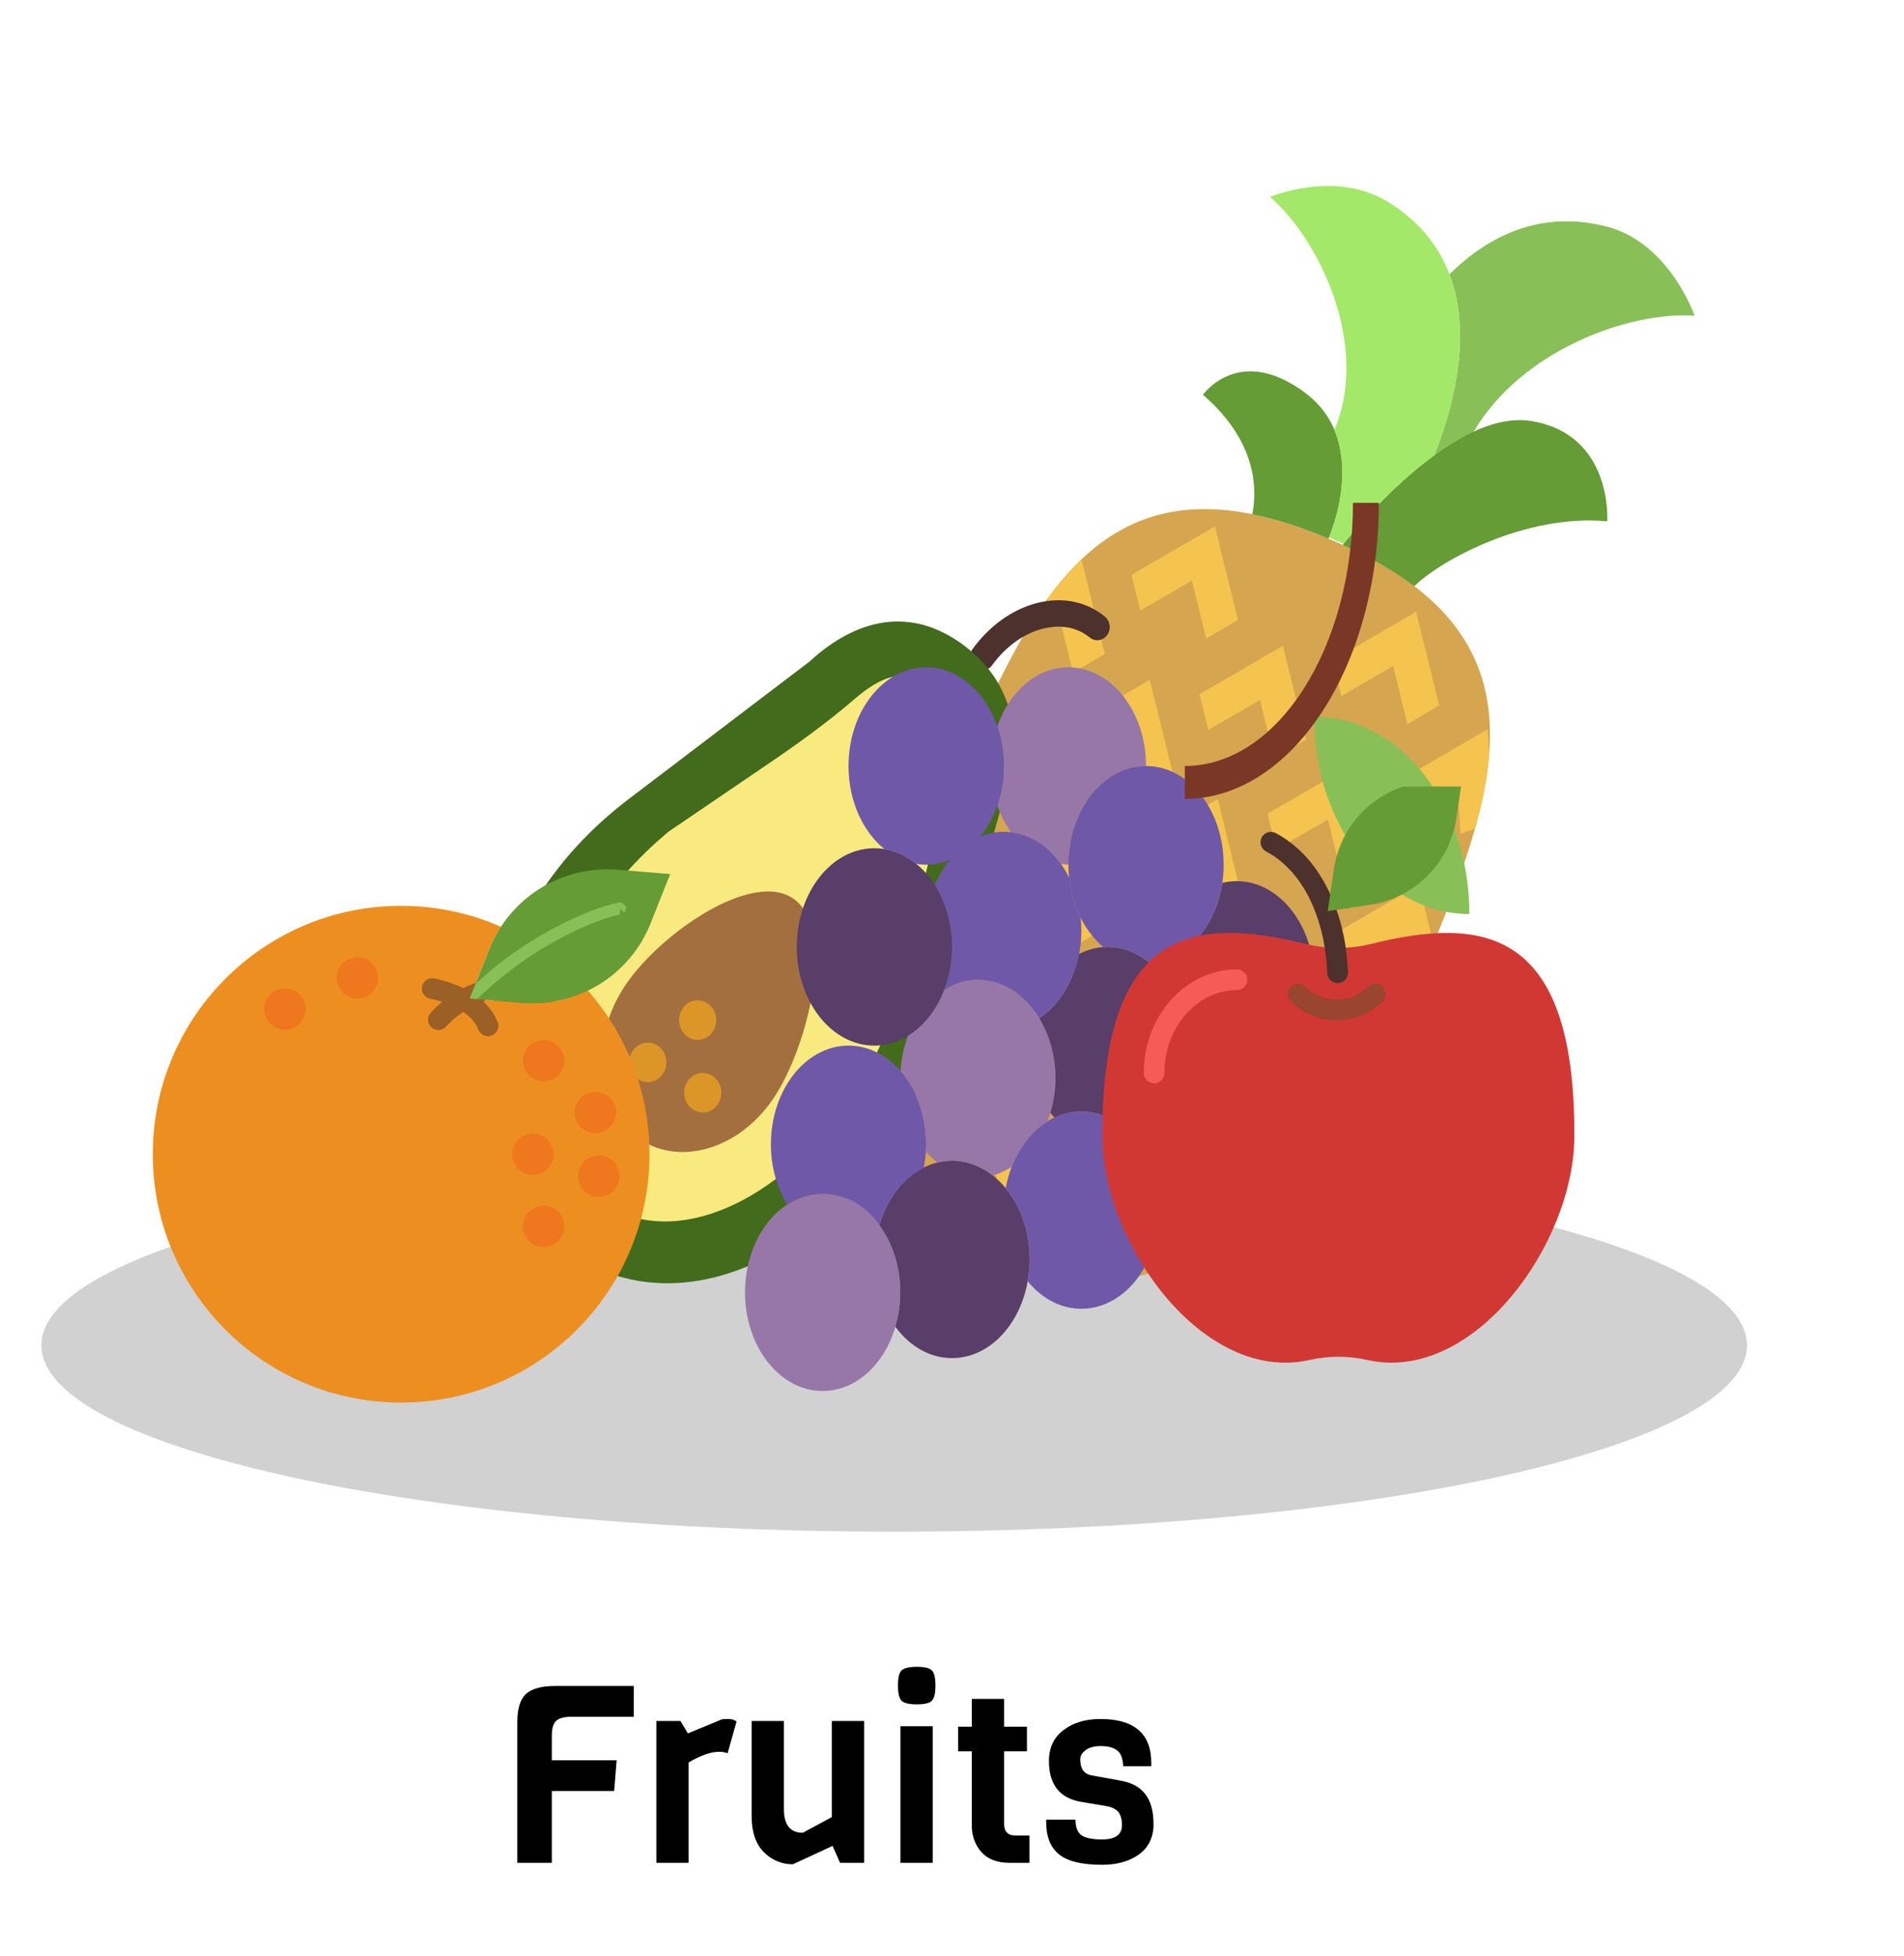 <svg width="184" height="189" viewBox="0 0 184 189" fill="none" xmlns="http://www.w3.org/2000/svg">
<g opacity="0.9" filter="url(#filter0_d)">
<path d="M168.824 126C168.824 135.941 131.927 144 86.412 144C40.897 144 4 135.941 4 126C4 116.059 40.897 108 86.412 108C131.927 108 168.824 116.059 168.824 126Z" fill="black" fill-opacity="0.2"/>
</g>
<g clip-path="url(#clip0)">
<path d="M128.934 52.287C151.235 61.76 144.38 77.458 136.12 96.903C127.859 116.348 111.248 127.901 99.02 122.707L98.387 122.438C86.157 117.243 82.941 97.267 91.201 77.822C99.461 58.377 106 42.544 128.301 52.018" fill="#D6A550"/>
<path d="M138.609 43.991C139.831 43.102 141.111 42.328 142.402 41.731C147.09 33.747 157.576 30.068 163.761 30.503C163.761 30.503 161.325 23.431 155.236 21.885C148.926 20.283 143.913 22.728 140.069 26.503C142.299 32.372 140.453 39.338 138.609 43.991Z" fill="#88C057"/>
<path d="M121.015 49.691C123.245 50.139 125.659 50.896 128.302 52.018L128.38 52.051C128.38 52.051 132.581 42.806 126.159 37.983C119.738 33.159 116.252 38.149 116.252 38.149C121.611 42.769 121.468 47.499 121.015 49.691Z" fill="#659C35"/>
<path d="M136.676 56.654C139.035 54.261 147.331 49.632 155.322 50.371C155.322 50.371 155.892 41.955 147.962 40.682C140.033 39.409 129.769 52.641 129.769 52.641C129.769 52.641 129.804 52.667 129.856 52.703C132.569 53.923 134.825 55.242 136.676 56.654Z" fill="#659C35"/>
<path d="M128.948 41.565C130.786 45.959 128.772 51.113 128.431 51.928C128.883 52.156 129.362 52.355 129.854 52.533C130.366 51.887 133.383 48.165 137.241 45.042C137.414 44.864 137.567 44.734 137.683 44.7C137.865 44.557 138.052 44.417 138.237 44.277C138.362 44.184 138.483 44.084 138.61 43.992C141.3 37.202 144.003 25.485 134.03 19.451C128.977 16.392 122.734 19.027 122.734 19.027C127.476 23.113 132.427 33.354 128.948 41.565Z" fill="#A4E869"/>
<path d="M98.515 95.336L90.449 100.019L91.3 103.473L96.289 100.577L97.668 106.179L100.745 104.393L98.515 95.336Z" fill="#F4C44E"/>
<path d="M96.234 113.414L97.085 116.869L102.075 113.972L103.454 119.574L106.531 117.788L104.301 108.731L96.234 113.414Z" fill="#F4C44E"/>
<path d="M109.892 108.278L110.742 111.733L115.732 108.836L117.111 114.438L120.188 112.652L117.958 103.595L109.892 108.278Z" fill="#F4C44E"/>
<path d="M97.597 88.648L102.587 85.751L103.966 91.353L107.043 89.567L104.813 80.511L96.747 85.194L97.597 88.648Z" fill="#F4C44E"/>
<path d="M109.159 97.294L110.539 102.896L113.616 101.11L111.386 92.053L103.319 96.736L104.17 100.19L109.159 97.294Z" fill="#F4C44E"/>
<path d="M92.137 83.876L88.423 86.033L89.273 89.487L89.911 89.117L91.29 94.719L94.367 92.933L92.137 83.876Z" fill="#F4C44E"/>
<path d="M122.03 94.011L123.409 99.613L126.486 97.827L124.256 88.77L116.19 93.453L117.04 96.907L122.03 94.011Z" fill="#F4C44E"/>
<path d="M103.044 70.368L103.895 73.823L108.885 70.926L110.264 76.528L113.341 74.742L111.111 65.686L103.044 70.368Z" fill="#F4C44E"/>
<path d="M115.457 82.469L116.837 88.071L119.913 86.284L117.683 77.228L109.617 81.91L110.468 85.365L115.457 82.469Z" fill="#F4C44E"/>
<path d="M130.554 73.945L122.487 78.628L123.338 82.082L128.327 79.186L129.707 84.788L132.784 83.001L130.554 73.945Z" fill="#F4C44E"/>
<path d="M115.182 56.101L116.562 61.703L119.639 59.917L117.409 50.86L109.342 55.543L110.193 58.998L115.182 56.101Z" fill="#F4C44E"/>
<path d="M116.765 70.54L121.755 67.643L123.134 73.245L126.211 71.459L123.981 62.403L115.915 67.085L116.765 70.54Z" fill="#F4C44E"/>
<path d="M134.625 64.36L136.005 69.962L139.081 68.176L136.851 59.12L128.785 63.802L129.636 67.257L134.625 64.36Z" fill="#F4C44E"/>
<path d="M143.908 72.819L143.762 70.464L135.358 75.344L136.208 78.799L140.86 76.1L141.134 80.559L142.535 80.087C143.248 77.559 143.732 75.135 143.908 72.819Z" fill="#F4C44E"/>
<path d="M130.398 100.561L122.761 104.994L123.611 108.449L129.03 105.304L130.378 107.359C131.144 106.25 131.886 105.106 132.592 103.907L130.398 100.561Z" fill="#F4C44E"/>
<path d="M104.26 54.305C103.182 55.363 102.172 56.564 101.214 57.885L101.674 59.754L102.312 59.384L103.691 64.986L106.768 63.2L104.538 54.143L104.26 54.305Z" fill="#F4C44E"/>
<path d="M138.529 91.182L137.126 85.487L129.06 90.17L129.91 93.624L134.9 90.728L135.678 93.887L137.954 92.566C138.147 92.103 138.339 91.64 138.529 91.182Z" fill="#F4C44E"/>
<path d="M93.931 71.469C93.547 72.343 93.162 73.225 92.776 74.122L93.2 75.842L96.013 74.209L97.393 79.811L100.47 78.025L98.24 68.968L93.931 71.469Z" fill="#F4C44E"/>
</g>
<g clip-path="url(#clip1)">
<path d="M94.931 64.774C94.677 64.774 94.419 64.687 94.203 64.509C93.678 64.08 93.581 63.279 93.985 62.722C95.608 60.478 97.802 58.902 100.162 58.284C102.622 57.641 104.968 58.1 106.772 59.581C107.296 60.011 107.393 60.811 106.99 61.368C106.585 61.925 105.833 62.028 105.311 61.6C104.095 60.602 102.472 60.306 100.734 60.759C98.9 61.239 97.175 62.489 95.881 64.278C95.646 64.603 95.291 64.774 94.931 64.774Z" fill="#4C312C"/>
<path d="M54.277 120.502C44.574 113.131 44.966 98.788 51.467 87.551C53.843 83.444 57.099 79.993 60.786 77.19L78.242 63.916C82.81 59.705 88.129 58.549 93.219 62.417C98.31 66.283 99.011 72.013 96.756 77.981L90.639 99.868C89.347 104.492 87.34 108.891 84.463 112.618C76.594 122.816 63.979 127.873 54.277 120.502Z" fill="#436B1C"/>
<path d="M57.47 115.737C50.339 110.319 51.351 98.694 56.932 89.24C58.971 85.784 61.658 82.809 64.646 80.335L74.092 73.912C76.992 71.941 79.854 69.894 82.531 67.592C85.196 65.298 87.499 64.332 90.439 66.566C93.453 68.856 93.277 71.578 92.028 75.141C91.247 77.368 90.562 79.639 90.034 81.948L86.589 97.006C85.362 100.819 83.593 104.49 81.186 107.667C74.6 116.358 64.603 121.156 57.47 115.737Z" fill="#F9EA80"/>
<path d="M74.758 106.11C71.368 111.168 65.409 112.829 61.451 109.821C57.492 106.813 57.031 100.275 60.421 95.217C63.811 90.159 72.84 83.921 76.798 86.928C80.757 89.935 78.149 101.052 74.758 106.11Z" fill="#A46F3E"/>
<path d="M62.601 104.568C63.593 104.568 64.397 103.712 64.397 102.657C64.397 101.601 63.593 100.745 62.601 100.745C61.609 100.745 60.805 101.601 60.805 102.657C60.805 103.712 61.609 104.568 62.601 104.568Z" fill="#DC9628"/>
<path d="M67.42 100.481C68.412 100.481 69.216 99.626 69.216 98.57C69.216 97.514 68.412 96.658 67.42 96.658C66.429 96.658 65.625 97.514 65.625 98.57C65.625 99.626 66.429 100.481 67.42 100.481Z" fill="#DC9628"/>
<path d="M67.915 107.499C68.906 107.499 69.71 106.643 69.71 105.587C69.71 104.532 68.906 103.676 67.915 103.676C66.923 103.676 66.119 104.532 66.119 105.587C66.119 106.643 66.923 107.499 67.915 107.499Z" fill="#DC9628"/>
</g>
<g clip-path="url(#clip2)">
<path d="M79.5 134.411C83.642 134.411 87 130.141 87 124.875C87 119.609 83.642 115.339 79.5 115.339C75.358 115.339 72 119.609 72 124.875C72 130.141 75.358 134.411 79.5 134.411Z" fill="#9777A8"/>
<path d="M84.5 101.036C88.642 101.036 92 96.766 92 91.5C92 86.234 88.642 81.964 84.5 81.964C80.358 81.964 77 86.234 77 91.5C77 96.766 80.358 101.036 84.5 101.036Z" fill="#583E68"/>
<path d="M92 112.161C88.778 112.161 86.039 114.748 84.978 118.375C86.229 120.078 87 122.359 87 124.875C87 126.045 86.826 127.16 86.522 128.197C87.892 130.059 89.836 131.232 92 131.232C96.142 131.232 99.5 126.963 99.5 121.696C99.5 116.429 96.142 112.161 92 112.161Z" fill="#583E68"/>
<path d="M84.978 118.375C85.72 115.838 87.294 113.833 89.27 112.842C89.41 112.113 89.5 111.356 89.5 110.571C89.5 105.304 86.142 101.036 82 101.036C77.858 101.036 74.5 105.304 74.5 110.571C74.5 112.769 75.09 114.788 76.073 116.399C77.101 115.725 78.264 115.339 79.5 115.339C81.912 115.339 84.054 116.793 85.425 119.044C85.284 118.813 85.134 118.589 84.978 118.375Z" fill="#6F58A8"/>
<path d="M104.5 107.393C100.928 107.393 97.945 110.571 97.19 114.823C98.611 116.557 99.5 118.993 99.5 121.696C99.5 122.421 99.431 123.124 99.31 123.802C100.658 125.447 102.484 126.464 104.5 126.464C108.643 126.464 112 122.195 112 116.929C112 111.662 108.643 107.393 104.5 107.393Z" fill="#6F58A8"/>
<path d="M101.214 108.391C101.702 107.126 102 105.719 102 104.214C102 98.947 98.642 94.678 94.5 94.678C93.335 94.678 92.236 95.023 91.254 95.627C90.516 97.574 89.278 99.149 87.746 100.087C87.35 101.136 87.099 102.291 87.028 103.512C88.543 105.255 89.5 107.768 89.5 110.571C89.5 110.807 89.478 111.034 89.463 111.264C89.814 111.67 90.198 112.027 90.604 112.343C91.058 112.234 91.521 112.161 92 112.161C93.438 112.161 94.775 112.683 95.916 113.575C96.582 113.413 97.204 113.109 97.795 112.739C98.526 110.848 99.726 109.319 101.214 108.391Z" fill="#9777A8"/>
<path d="M107 91.5C106.032 91.5 105.117 91.757 104.27 92.182C103.747 94.885 102.331 97.139 100.427 98.386C100.427 98.385 100.426 98.385 100.426 98.385C101.41 99.995 102 102.015 102 104.214C102 105.381 101.817 106.487 101.509 107.515C101.631 107.682 101.762 107.836 101.894 107.992C102.706 107.609 103.582 107.393 104.5 107.393C106.479 107.393 108.272 108.373 109.612 109.964C112.465 108.615 114.5 105.133 114.5 101.036C114.5 95.769 111.142 91.5 107 91.5Z" fill="#583E68"/>
<path d="M117 101.036C116.109 101.036 115.257 101.242 114.465 101.606C114.284 105.451 112.33 108.68 109.612 109.966C109.596 109.945 109.577 109.929 109.56 109.909C111.055 111.652 112 114.146 112 116.929C112 117.165 111.985 117.399 111.972 117.633C113.302 119.165 115.062 120.107 117 120.107C121.142 120.107 124.5 115.838 124.5 110.571C124.5 105.304 121.142 101.036 117 101.036Z" fill="#9777A8"/>
<path d="M119.5 85.143C119.027 85.143 118.566 85.205 118.117 85.311C117.551 89.167 115.165 92.201 112.132 92.921C112.081 93.266 112.05 93.618 112.027 93.975C113.542 95.719 114.5 98.232 114.5 101.036C114.5 101.266 114.471 101.487 114.457 101.714C114.489 101.667 116.116 101.036 117 101.036C118.979 101.036 120.772 102.016 122.112 103.607C124.965 102.258 127 98.776 127 94.678C127 89.412 123.642 85.143 119.5 85.143Z" fill="#583E68"/>
<path d="M103.25 64.482C100.173 64.482 97.531 66.841 96.375 70.211C96.775 71.378 97 72.664 97 74.018C97 75.372 96.775 76.658 96.375 77.824C96.705 78.787 97.169 79.655 97.718 80.421C99.62 80.651 101.31 81.789 102.53 83.485C102.769 83.514 103.005 83.553 103.25 83.553C103.25 78.287 106.608 74.018 110.75 74.018C110.75 68.751 107.392 64.482 103.25 64.482Z" fill="#9777A8"/>
<path d="M89.5 64.482C85.358 64.482 82 68.751 82 74.018C82 77.398 83.388 80.361 85.474 82.053C86.588 82.238 87.623 82.73 88.528 83.465C88.846 83.517 89.17 83.553 89.5 83.553C93.642 83.553 97 79.285 97 74.018C97 68.751 93.642 64.482 89.5 64.482Z" fill="#6F58A8"/>
<path d="M103.32 84.793C103.316 84.787 103.314 84.779 103.311 84.773C101.977 82.13 99.653 80.375 97 80.375C96.213 80.375 95.457 80.542 94.745 80.828C93.919 81.858 92.906 82.646 91.776 83.104C91.206 83.813 90.714 84.622 90.343 85.529C91.377 87.164 92 89.238 92 91.5C92 93.005 91.714 94.421 91.225 95.688C91.234 95.667 91.245 95.648 91.252 95.627C92.236 95.023 93.335 94.679 94.5 94.679C96.914 94.679 99.055 96.134 100.428 98.386C102.844 96.803 104.5 93.606 104.5 89.911C104.5 89.488 104.47 89.076 104.427 88.669C103.851 87.52 103.465 86.206 103.32 84.793Z" fill="#6F58A8"/>
<path d="M110.75 74.018C106.608 74.018 103.25 78.287 103.25 83.553C103.25 86.888 104.599 89.819 106.639 91.524C106.759 91.516 106.878 91.5 107 91.5C108.52 91.5 109.931 92.079 111.113 93.065C115.085 92.824 118.25 88.665 118.25 83.553C118.25 78.287 114.892 74.018 110.75 74.018Z" fill="#6F58A8"/>
<path d="M142 88.321C133.709 88.321 127 79.792 127 69.25C135.291 69.25 142 77.78 142 88.321Z" fill="#88C057"/>
<path d="M114.5 77.196L114.5 74.018C123.46 74.018 130.75 62.61 130.75 48.589L133.25 48.589C133.25 64.363 124.839 77.196 114.5 77.196Z" fill="#7A3726"/>
</g>
<g clip-path="url(#clip3)">
<path d="M132.483 91.213C130.418 91.724 128.256 91.724 126.191 91.213C115.435 88.553 106.429 89.573 106.533 109.856C106.586 120.246 116.316 133.718 126.542 131.413C128.376 131 130.297 131 132.131 131.413C142.357 133.718 152.087 120.246 152.14 109.856C152.244 89.574 143.239 88.553 132.483 91.213Z" fill="#D13834"/>
<path d="M111.533 104.674C110.98 104.674 110.533 104.226 110.533 103.674C110.533 98.16 114.57 93.674 119.533 93.674C120.086 93.674 120.533 94.122 120.533 94.674C120.533 95.226 120.086 95.674 119.533 95.674C115.674 95.674 112.533 99.263 112.533 103.674C112.533 104.226 112.085 104.674 111.533 104.674Z" fill="#F75B57"/>
<path d="M129.265 94.999C128.728 94.999 128.284 94.572 128.267 94.031C128.132 89.799 126.506 84.486 122.345 82.267C121.858 82.007 121.673 81.402 121.933 80.914C122.194 80.427 122.797 80.242 123.287 80.502C128.201 83.122 130.114 89.175 130.266 93.967C130.284 94.519 129.851 94.981 129.298 94.998C129.286 94.999 129.276 94.999 129.265 94.999Z" fill="#4C312C"/>
<path d="M129.176 98.592C127.496 98.592 125.915 97.937 124.726 96.747C124.335 96.357 124.335 95.724 124.726 95.333C125.117 94.942 125.749 94.942 126.14 95.333C126.952 96.145 128.031 96.592 129.176 96.592C130.321 96.592 131.4 96.145 132.211 95.333C132.602 94.942 133.234 94.942 133.625 95.333C134.016 95.723 134.016 96.356 133.625 96.747C132.436 97.937 130.856 98.592 129.176 98.592Z" fill="#994530"/>
<path d="M128.305 88.04L128.914 83.954C129.557 79.639 132.945 76.251 137.26 75.608L141.345 75L140.736 79.086C140.093 83.401 136.705 86.789 132.39 87.432L128.305 88.04Z" fill="#659C35"/>
</g>
<g clip-path="url(#clip4)">
<path d="M50.486 96.899L45.397 96.48L47.281 91.734C47.589 90.959 47.977 90.235 48.42 89.557C45.465 88.257 42.201 87.53 38.765 87.53C25.51 87.53 14.765 98.275 14.765 111.53C14.765 124.785 25.51 135.53 38.765 135.53C52.02 135.53 62.765 124.785 62.765 111.53C62.765 105.471 60.515 99.94 56.811 95.717C54.889 96.643 52.719 97.083 50.486 96.899Z" fill="#ED8F20"/>
<path d="M52.537 104.496C53.642 104.496 54.537 103.601 54.537 102.496C54.537 101.391 53.642 100.496 52.537 100.496C51.432 100.496 50.537 101.391 50.537 102.496C50.537 103.601 51.432 104.496 52.537 104.496Z" fill="#EF771D"/>
<path d="M57.857 115.651C58.962 115.651 59.857 114.756 59.857 113.651C59.857 112.546 58.962 111.651 57.857 111.651C56.752 111.651 55.857 112.546 55.857 113.651C55.857 114.756 56.752 115.651 57.857 115.651Z" fill="#EF771D"/>
<path d="M57.537 109.496C58.642 109.496 59.537 108.601 59.537 107.496C59.537 106.391 58.642 105.496 57.537 105.496C56.432 105.496 55.537 106.391 55.537 107.496C55.537 108.601 56.432 109.496 57.537 109.496Z" fill="#EF771D"/>
<path d="M51.493 113.529C52.598 113.529 53.493 112.634 53.493 111.529C53.493 110.424 52.598 109.529 51.493 109.529C50.388 109.529 49.493 110.424 49.493 111.529C49.493 112.634 50.388 113.529 51.493 113.529Z" fill="#EF771D"/>
<path d="M52.537 120.496C53.642 120.496 54.537 119.601 54.537 118.496C54.537 117.391 53.642 116.496 52.537 116.496C51.432 116.496 50.537 117.391 50.537 118.496C50.537 119.601 51.432 120.496 52.537 120.496Z" fill="#EF771D"/>
<path d="M34.537 96.496C35.642 96.496 36.537 95.6 36.537 94.496C36.537 93.391 35.642 92.496 34.537 92.496C33.432 92.496 32.537 93.391 32.537 94.496C32.537 95.6 33.432 96.496 34.537 96.496Z" fill="#EF771D"/>
<path d="M27.537 99.496C28.642 99.496 29.537 98.6 29.537 97.496C29.537 96.391 28.642 95.496 27.537 95.496C26.432 95.496 25.537 96.391 25.537 97.496C25.537 98.6 26.432 99.496 27.537 99.496Z" fill="#EF771D"/>
<path d="M41.765 95.529C41.765 95.529 46.015 96.229 47.165 99.129L41.765 95.529Z" fill="#ED8F20"/>
<path d="M47.165 100.13C46.768 100.13 46.392 99.891 46.235 99.498C45.31 97.167 41.636 96.522 41.6 96.516C41.056 96.424 40.688 95.91 40.779 95.365C40.869 94.822 41.382 94.453 41.926 94.543C42.123 94.575 46.75 95.374 48.094 98.761C48.297 99.274 48.046 99.856 47.533 100.059C47.413 100.107 47.288 100.13 47.165 100.13Z" fill="#9B6026"/>
<path d="M42.365 98.529C43.402 97.389 44.71 96.504 46.152 95.962L42.365 98.529Z" fill="#ED8F20"/>
<path d="M42.364 99.529C42.124 99.529 41.883 99.443 41.691 99.269C41.283 98.897 41.253 98.265 41.625 97.856C42.767 96.601 44.21 95.623 45.801 95.025C46.318 94.833 46.894 95.092 47.089 95.609C47.282 96.126 47.021 96.703 46.504 96.897C45.209 97.383 44.033 98.18 43.104 99.201C42.906 99.419 42.636 99.529 42.364 99.529Z" fill="#9B6026"/>
<path d="M64.765 84.46L59.676 84.041C54.301 83.599 49.27 86.722 47.281 91.734L45.397 96.48L50.486 96.899C55.86 97.341 60.892 94.218 62.881 89.206L64.765 84.46Z" fill="#659C35"/>
<path d="M45.958 95.068L45.397 96.481L46.115 96.54C52.373 90.429 59.174 88.423 59.918 88.376L59.953 87.817L60.366 88.23L60.524 87.637L60.08 87.212C59.482 87.08 52.497 89.009 45.958 95.068Z" fill="#88C057"/>
</g>
<path d="M61.248 165.888H55.224C54.52 165.888 54.024 166.024 53.736 166.296C53.464 166.568 53.328 167.04 53.328 167.712V170.088H59.592L59.352 173.064H53.328V180H49.992V166.392C49.992 165.128 50.264 164.232 50.808 163.704C51.368 163.176 52.32 162.912 53.664 162.912H61.248V165.888ZM71.18 166.344L70.316 169.416C70.076 169.32 69.804 169.272 69.5 169.272C68.7 169.272 67.716 169.616 66.548 170.304V180H63.428V166.296H65.756L66.476 167.496L69.788 166.128C69.948 166.112 70.164 166.104 70.436 166.104C70.708 166.104 70.956 166.184 71.18 166.344ZM83.508 180H81.18L80.46 178.368L76.62 180.144C75.548 180.144 74.612 179.752 73.812 178.968C73.028 178.168 72.636 177.008 72.636 175.488V166.296H75.756V174.816C75.756 176.336 76.364 177.096 77.58 177.096L80.388 175.584V166.296H83.508V180ZM88.602 161.064C89.354 161.064 89.842 161.184 90.066 161.424C90.29 161.648 90.402 162.136 90.402 162.888C90.402 163.624 90.282 164.112 90.042 164.352C89.818 164.576 89.33 164.688 88.578 164.688C87.842 164.688 87.354 164.568 87.114 164.328C86.89 164.088 86.778 163.6 86.778 162.864C86.778 162.128 86.89 161.648 87.114 161.424C87.354 161.184 87.85 161.064 88.602 161.064ZM90.138 180H87.018V166.8H90.138V180ZM99.483 180H97.539C96.355 180 95.451 179.648 94.827 178.944C94.219 178.24 93.915 177.4 93.915 176.424V169.224H92.595V166.848H93.915V164.16H97.035V166.848H99.243V169.224H97.035V176.232C97.035 176.984 97.395 177.36 98.115 177.36H99.483V180ZM111.473 176.208V176.568C111.377 177.768 110.865 178.672 109.937 179.28C109.025 179.888 107.881 180.192 106.505 180.192C104.473 180.192 103.049 179.824 102.233 179.088C101.481 178.416 101.104 177.424 101.104 176.112V175.824H103.937C103.937 176.56 104.129 177.064 104.513 177.336C104.897 177.608 105.561 177.744 106.505 177.744C107.785 177.744 108.425 177.28 108.425 176.352C108.425 175.584 108.201 175.072 107.753 174.816C107.545 174.688 107.281 174.592 106.961 174.528L104.537 174.12C102.425 173.784 101.369 172.464 101.369 170.16C101.369 168.88 101.833 167.888 102.761 167.184C103.705 166.464 104.897 166.104 106.337 166.104C109.617 166.104 111.257 167.52 111.257 170.352V170.664H108.545C108.513 169.912 108.313 169.4 107.945 169.128C107.577 168.856 107.057 168.72 106.385 168.72C105.729 168.72 105.233 168.856 104.897 169.128C104.561 169.384 104.393 169.672 104.393 169.992C104.393 170.904 104.761 171.424 105.497 171.552L108.401 172.08C110.449 172.464 111.473 173.84 111.473 176.208Z" fill="black"/>
<defs>
<filter id="filter0_d" x="0" y="108" width="172.824" height="44" filterUnits="userSpaceOnUse" color-interpolation-filters="sRGB">
<feFlood flood-opacity="0" result="BackgroundImageFix"/>
<feColorMatrix in="SourceAlpha" type="matrix" values="0 0 0 0 0 0 0 0 0 0 0 0 0 0 0 0 0 0 127 0"/>
<feOffset dy="4"/>
<feGaussianBlur stdDeviation="2"/>
<feColorMatrix type="matrix" values="0 0 0 0 0 0 0 0 0 0 0 0 0 0 0 0 0 0 0.25 0"/>
<feBlend mode="normal" in2="BackgroundImageFix" result="effect1_dropShadow"/>
<feBlend mode="normal" in="SourceGraphic" in2="effect1_dropShadow" result="shape"/>
</filter>
<clipPath id="clip0">
<rect width="86.097" height="114.886" fill="white" transform="translate(104) rotate(23.016)"/>
</clipPath>
<clipPath id="clip1">
<rect width="62" height="66" fill="white" transform="translate(46 58)"/>
</clipPath>
<clipPath id="clip2">
<rect width="70" height="89" fill="white" transform="translate(72 47)"/>
</clipPath>
<clipPath id="clip3">
<rect width="56.673" height="56.673" fill="white" transform="translate(104 76)"/>
</clipPath>
<clipPath id="clip4">
<rect width="51.529" height="51.529" fill="white" transform="translate(14 84)"/>
</clipPath>
</defs>
</svg>
